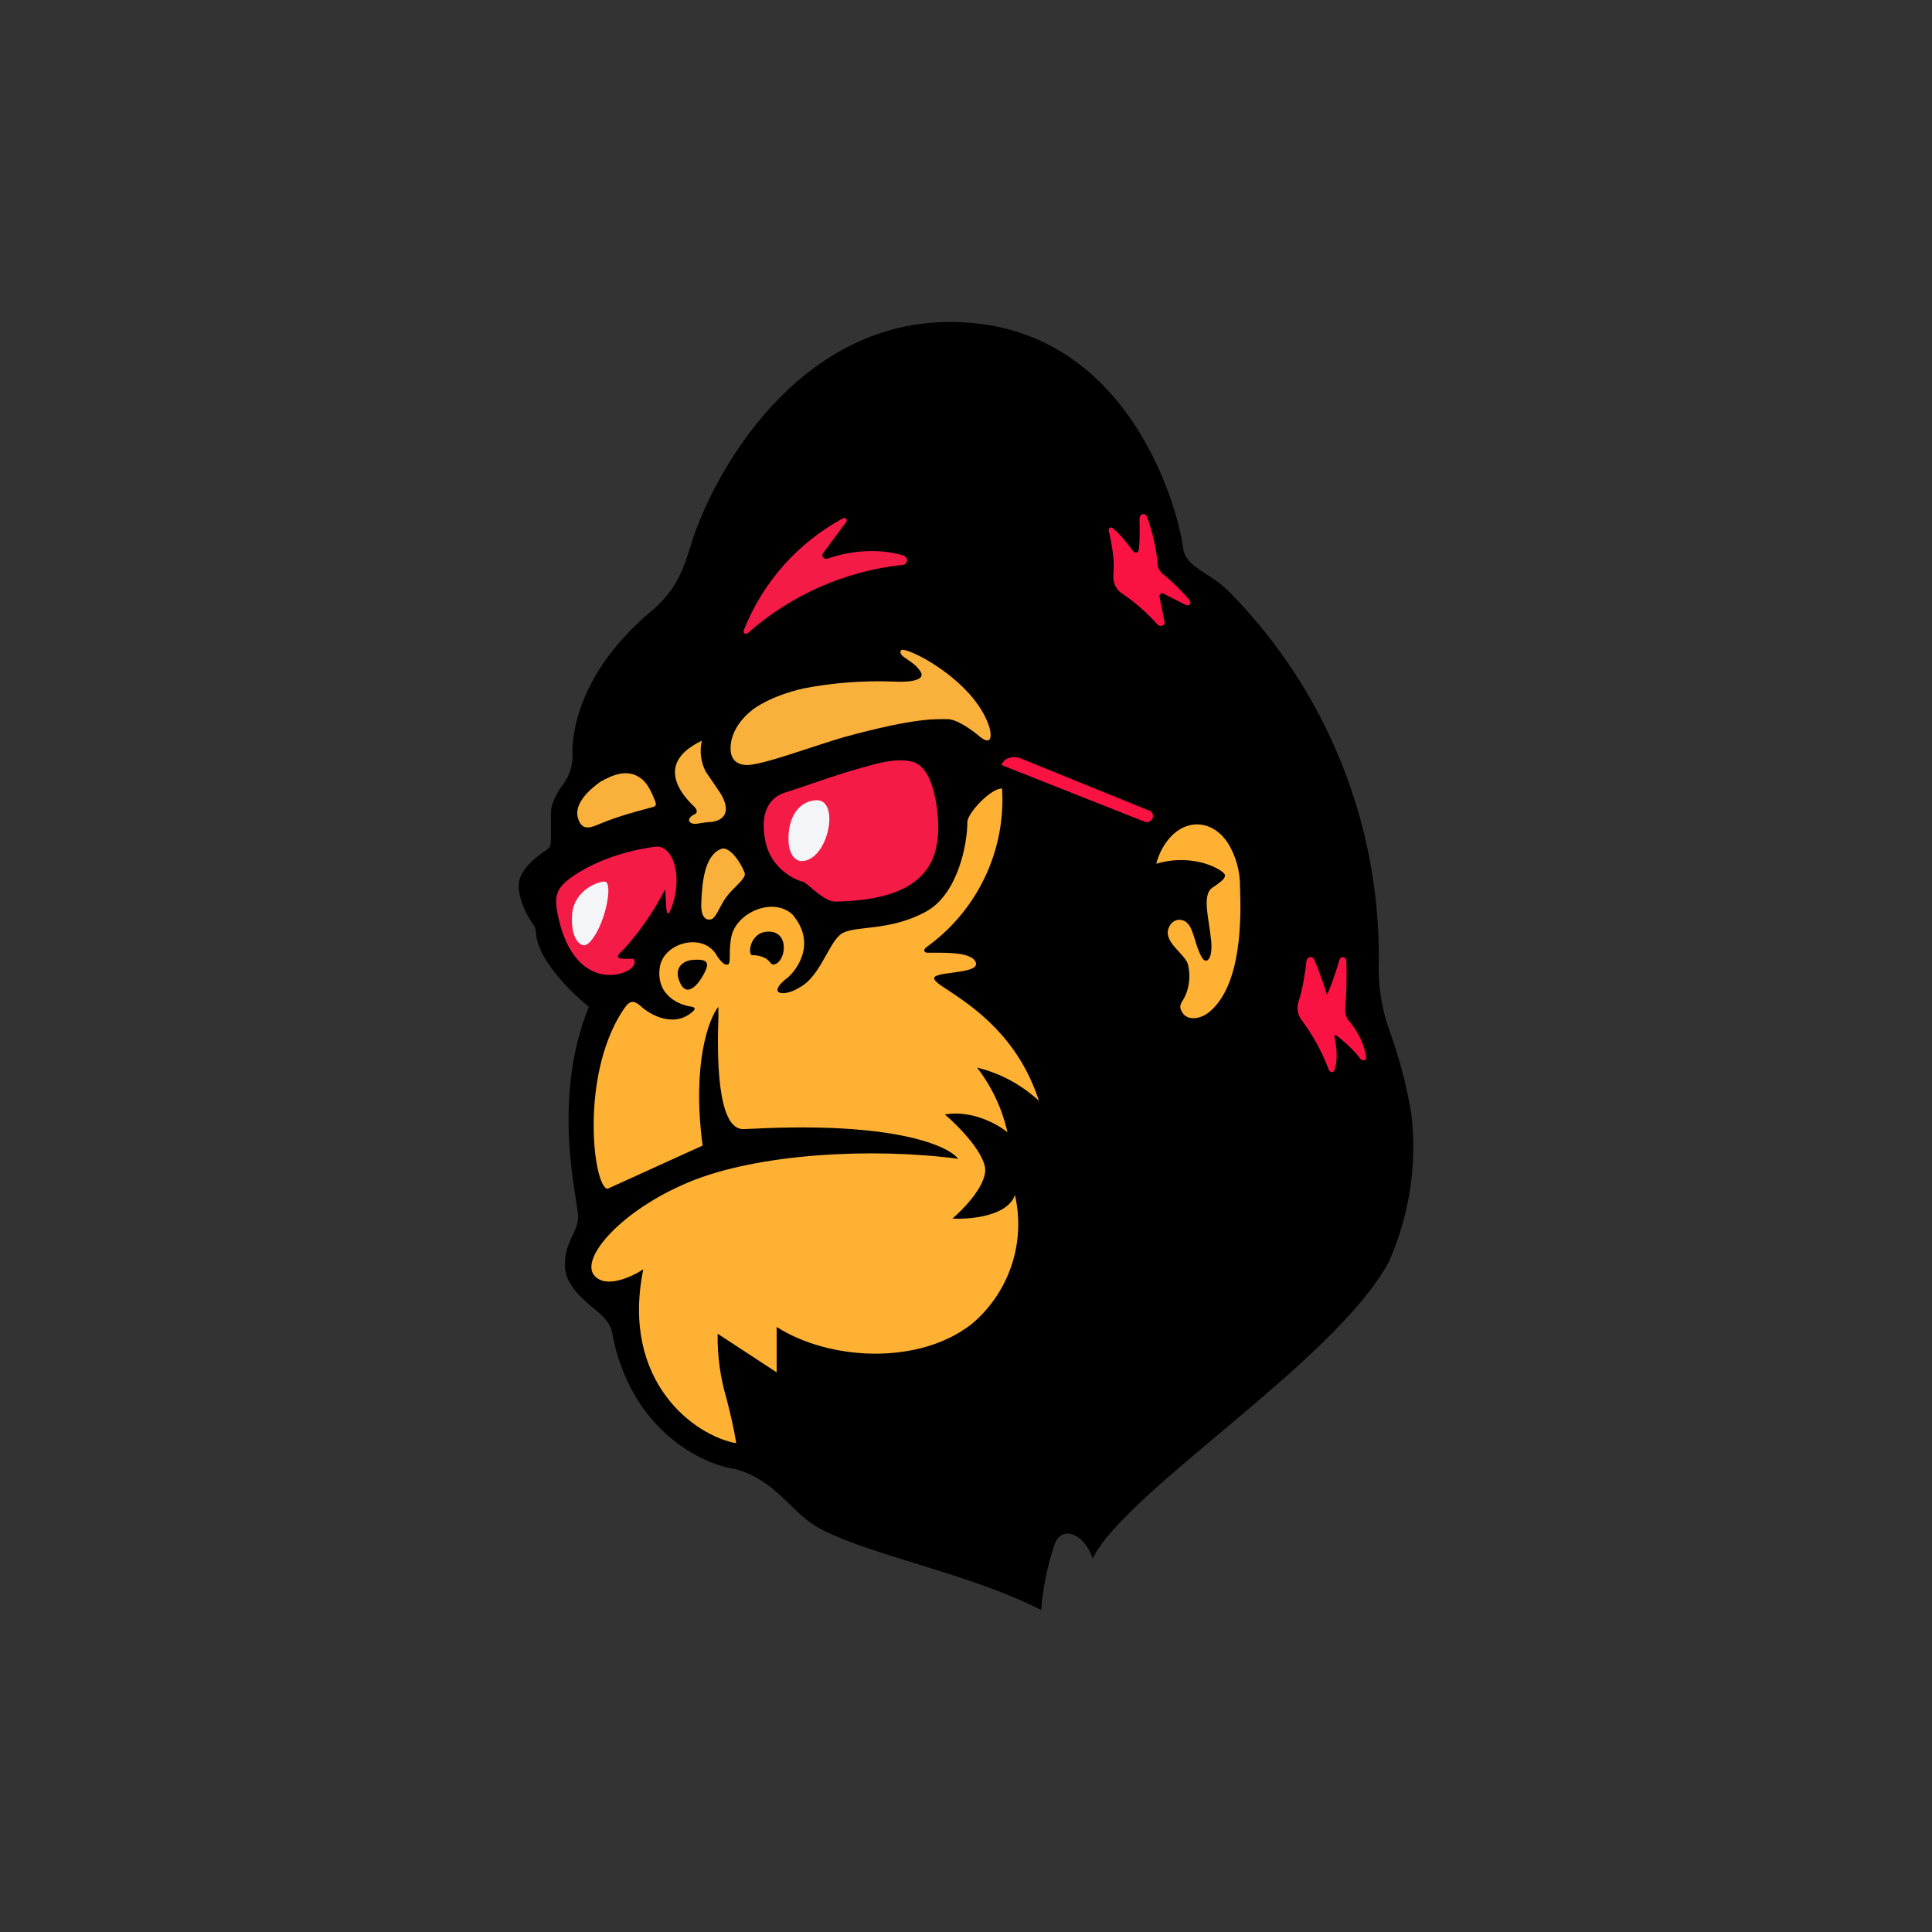 <svg width="24" height="24" viewBox="0 0 24 24" fill="none" xmlns="http://www.w3.org/2000/svg">
<rect x="0" y="0" width="24" height="24" fill="#333333" stroke="none"/>
<path d="M6.666 11.645C6.72 11.965 7.12 12.351 7.315 12.507C6.84 13.676 7.182 14.92 7.182 15.111C7.182 15.307 7.017 15.413 7.017 15.72C7.017 16.022 7.382 16.24 7.493 16.356C7.582 16.453 7.604 16.533 7.604 16.56C7.835 17.769 8.719 18.191 9.133 18.249C9.337 18.302 9.506 18.413 9.639 18.529C9.831 18.693 9.977 18.884 10.208 19C10.853 19.333 12.057 19.551 12.933 20C12.955 19.73 13.009 19.463 13.093 19.204C13.186 18.916 13.484 19.071 13.573 19.36C13.995 18.511 16.55 16.938 17.244 15.693C17.507 15.112 17.607 14.47 17.532 13.836C17.471 13.467 17.374 13.106 17.244 12.756C17.155 12.488 17.116 12.206 17.128 11.925C17.134 11.076 16.972 10.234 16.651 9.448C16.331 8.661 15.859 7.946 15.261 7.343C15.03 7.112 14.728 7.049 14.697 6.809C14.653 6.414 14.057 3.96 11.746 4C9.902 4.036 8.875 5.845 8.591 6.743C8.471 7.143 8.377 7.351 8.071 7.609C7.075 8.454 7.111 9.298 7.111 9.36C7.111 9.427 7.12 9.578 6.986 9.756C6.88 9.898 6.844 10.031 6.844 10.085V10.436C6.844 10.529 6.808 10.547 6.742 10.591C6.613 10.68 6.448 10.831 6.444 10.991C6.44 11.187 6.56 11.396 6.622 11.48C6.666 11.538 6.657 11.614 6.666 11.649V11.645Z" fill="black"/>
<path fill-rule="evenodd" clip-rule="evenodd" d="M8.195 12.026C8.151 12.369 8.444 12.489 8.595 12.506C8.64 12.515 8.631 12.542 8.617 12.555C8.382 12.782 8.075 12.604 7.968 12.506C7.844 12.391 7.8 12.457 7.724 12.573C7.208 13.382 7.368 14.737 7.546 14.768L8.728 14.231C8.595 13.226 8.8 12.662 8.924 12.506V12.64C8.911 13.049 8.893 14.049 9.244 14.026L9.546 14.013C11.146 13.955 11.782 14.235 11.902 14.395C10.835 14.253 9.413 14.329 8.56 14.684C7.706 15.04 7.204 15.635 7.382 15.844C7.524 16.013 7.848 15.862 7.991 15.768C7.706 17.173 8.64 17.84 9.146 17.928C9.115 17.737 9.071 17.551 9.026 17.377C8.948 17.115 8.91 16.842 8.915 16.568L9.648 17.048V16.484C10.302 16.902 11.417 16.964 12.075 16.444C12.302 16.252 12.472 16.001 12.566 15.719C12.66 15.437 12.675 15.134 12.608 14.844C12.52 15.106 12.053 15.151 11.831 15.137C11.964 15.026 12.23 14.751 12.239 14.542C12.244 14.333 11.906 13.986 11.737 13.844C12.084 13.786 12.404 13.973 12.515 14.066C12.45 13.774 12.321 13.499 12.137 13.262C12.425 13.332 12.689 13.474 12.906 13.675C12.648 12.875 12.079 12.502 11.786 12.306C11.675 12.235 11.604 12.186 11.604 12.151C11.604 12.115 11.711 12.098 11.826 12.084C11.982 12.062 12.159 12.04 12.12 11.951C12.071 11.835 11.791 11.835 11.626 11.835H11.511C11.457 11.818 11.488 11.782 11.511 11.764C11.821 11.542 12.069 11.245 12.233 10.901C12.398 10.556 12.472 10.176 12.448 9.795C12.306 9.791 12.017 10.106 12.017 10.209C12.017 10.493 11.897 11.102 11.511 11.32C11.231 11.475 10.96 11.506 10.755 11.529C10.608 11.546 10.497 11.56 10.435 11.613C10.373 11.666 10.319 11.764 10.262 11.866C10.186 12 10.102 12.151 9.982 12.235C9.808 12.355 9.702 12.346 9.671 12.324C9.626 12.284 9.711 12.2 9.777 12.151C9.844 12.102 10.177 11.751 9.844 11.36C9.604 11.138 9.146 11.333 9.084 11.64C9.071 11.711 9.066 11.782 9.066 11.844C9.066 11.92 9.066 11.977 9.04 11.982C8.995 11.995 8.937 11.924 8.897 11.858C8.728 11.578 8.231 11.711 8.195 12.026ZM9.346 11.866C9.398 11.864 9.45 11.875 9.497 11.898C9.524 11.911 9.542 11.928 9.56 11.946C9.577 11.969 9.591 11.982 9.604 11.982C9.76 11.973 9.822 11.569 9.546 11.573C9.311 11.573 9.284 11.871 9.346 11.866ZM8.457 12.226C8.355 12.035 8.475 11.933 8.608 11.924C8.728 11.915 8.831 11.924 8.76 12.066C8.733 12.124 8.693 12.191 8.644 12.24C8.586 12.298 8.511 12.329 8.457 12.226Z" fill="#FFB133"/>
<path d="M10.479 6.435C9.913 6.738 9.474 7.233 9.239 7.831C9.226 7.866 9.266 7.889 9.293 7.862C9.828 7.391 10.495 7.096 11.204 7.018C11.275 7.018 11.293 6.929 11.226 6.902C10.879 6.795 10.515 6.858 10.284 6.938C10.239 6.955 10.195 6.911 10.226 6.871L10.515 6.48C10.518 6.474 10.519 6.468 10.518 6.462C10.518 6.456 10.515 6.451 10.512 6.446C10.508 6.441 10.503 6.438 10.497 6.436C10.491 6.434 10.485 6.434 10.479 6.435Z" fill="#F41B46"/>
<path d="M13.831 7.129C13.848 6.952 13.808 6.738 13.773 6.596C13.764 6.565 13.799 6.538 13.822 6.56C13.928 6.649 14.013 6.76 14.07 6.84C14.093 6.876 14.142 6.872 14.146 6.832C14.159 6.725 14.159 6.578 14.155 6.449C14.155 6.383 14.226 6.36 14.248 6.423C14.324 6.614 14.368 6.858 14.382 7.009C14.382 7.054 14.408 7.098 14.439 7.125C14.582 7.24 14.697 7.36 14.777 7.454C14.808 7.498 14.768 7.538 14.724 7.512L14.453 7.374C14.447 7.371 14.44 7.37 14.434 7.371C14.427 7.372 14.421 7.375 14.416 7.379C14.411 7.383 14.407 7.388 14.405 7.395C14.403 7.401 14.402 7.407 14.404 7.414L14.466 7.725C14.479 7.769 14.413 7.796 14.377 7.756C14.244 7.608 14.094 7.476 13.928 7.365C13.853 7.316 13.822 7.218 13.831 7.129ZM16.133 12.436C16.181 12.289 16.213 12.089 16.23 11.934C16.239 11.885 16.302 11.871 16.324 11.916C16.399 12.089 16.457 12.271 16.484 12.356C16.537 12.249 16.595 12.071 16.639 11.925C16.657 11.871 16.719 11.88 16.724 11.934C16.733 12.143 16.724 12.391 16.71 12.547C16.71 12.591 16.724 12.645 16.755 12.68C16.897 12.845 16.955 13.014 16.973 13.138C16.973 13.174 16.928 13.182 16.901 13.156C16.822 13.045 16.693 12.934 16.604 12.863C16.59 12.854 16.573 12.863 16.577 12.876C16.622 13.089 16.604 13.218 16.577 13.294C16.559 13.338 16.515 13.32 16.502 13.276C16.417 13.055 16.302 12.847 16.159 12.658C16.138 12.626 16.124 12.589 16.12 12.55C16.115 12.511 16.119 12.473 16.133 12.436ZM14.199 10.2L12.44 9.503C12.484 9.396 12.604 9.396 12.662 9.414L14.257 10.062C14.269 10.064 14.28 10.068 14.29 10.075C14.299 10.081 14.307 10.09 14.313 10.1C14.319 10.11 14.322 10.122 14.323 10.133C14.323 10.145 14.321 10.157 14.317 10.168C14.312 10.178 14.305 10.188 14.296 10.195C14.287 10.203 14.276 10.208 14.265 10.211C14.254 10.214 14.242 10.214 14.23 10.211C14.219 10.209 14.208 10.203 14.199 10.196V10.2Z" fill="#FA1243"/>
<path d="M14.853 10.241C14.555 10.258 14.399 10.574 14.364 10.73C14.844 10.587 15.217 10.819 15.217 10.872C15.217 10.907 15.199 10.934 15.061 11.027C14.928 11.116 15.017 11.405 15.044 11.672C15.066 11.89 15.008 11.938 14.977 11.934C14.933 11.934 14.879 11.796 14.844 11.672C14.813 11.583 14.786 11.441 14.666 11.427C14.577 11.414 14.506 11.503 14.506 11.587C14.506 11.739 14.733 11.867 14.759 11.987C14.799 12.17 14.755 12.316 14.706 12.405C14.666 12.472 14.639 12.503 14.688 12.579C14.755 12.685 14.91 12.658 15.013 12.579C15.435 12.245 15.417 11.374 15.404 11.023C15.407 10.829 15.355 10.637 15.253 10.472C15.164 10.338 15.03 10.236 14.853 10.241Z" fill="#FFB133"/>
<path d="M11.11 8.467C10.732 8.452 10.353 8.48 9.981 8.552C9.79 8.596 9.559 8.672 9.377 8.796C9.213 8.912 9.075 9.094 9.075 9.298C9.075 9.409 9.128 9.498 9.27 9.503C9.457 9.512 10.115 9.263 10.488 9.156C11.395 8.907 11.648 8.934 11.773 8.934C11.892 8.934 12.092 9.081 12.177 9.156C12.346 9.285 12.31 9.085 12.284 9.014C12.084 8.427 11.217 8.005 11.19 8.081C11.155 8.165 11.341 8.192 11.435 8.343C11.51 8.463 11.252 8.476 11.115 8.467H11.11ZM8.768 9.587C8.706 9.469 8.688 9.331 8.719 9.201C8.066 9.512 8.559 9.956 8.626 10.023C8.679 10.076 8.648 10.112 8.626 10.116C8.51 10.174 8.564 10.249 8.661 10.232C8.715 10.223 8.795 10.21 8.848 10.21C9.097 10.165 9.026 9.956 8.919 9.809L8.768 9.587ZM7.457 9.712C7.204 9.894 7.15 10.045 7.177 10.152C7.222 10.329 7.333 10.285 7.457 10.232C7.67 10.143 7.902 10.081 8.053 10.041C8.155 10.014 8.168 10.018 8.124 9.916C8.07 9.783 8.017 9.707 7.959 9.667C7.799 9.547 7.613 9.623 7.457 9.712Z" fill="#F9B13C"/>
<path d="M7.848 11.911H7.804C7.742 11.911 7.706 11.911 7.688 11.898C7.653 11.876 7.706 11.835 7.759 11.782C7.957 11.56 8.126 11.314 8.262 11.049C8.279 11.209 8.262 11.52 8.359 11.227C8.471 10.871 8.364 10.516 8.159 10.516C7.697 10.573 7.342 10.733 7.124 10.88C6.924 11.018 6.88 11.111 6.924 11.338C7.075 12.129 7.537 12.169 7.764 12.075C7.919 12.009 7.897 11.907 7.848 11.907V11.911Z" fill="#F41B46"/>
<path d="M7.511 10.952C7.458 10.943 7.138 11.041 7.107 11.352C7.093 11.543 7.133 11.65 7.182 11.703C7.253 11.779 7.307 11.734 7.36 11.663C7.529 11.441 7.618 10.952 7.511 10.952Z" fill="#F4F5F9"/>
<path d="M8.711 11.227C8.706 11.422 8.791 11.435 8.84 11.418C8.897 11.396 8.951 11.24 9.017 11.151C9.106 11.027 9.253 10.929 9.253 10.858C9.253 10.813 9.084 10.493 8.955 10.547C8.746 10.631 8.72 10.982 8.711 11.227Z" fill="#F9B13C"/>
<path d="M9.982 10.956C10.04 10.982 10.235 11.2 10.377 11.2C10.8 11.191 11.373 11.125 11.577 10.689C11.68 10.463 11.666 10.178 11.622 9.934C11.577 9.698 11.488 9.489 11.315 9.458C11.12 9.418 10.906 9.48 10.715 9.534C10.36 9.631 9.973 9.778 9.769 9.84C9.497 9.916 9.457 10.182 9.502 10.418C9.555 10.76 9.835 10.92 9.982 10.956Z" fill="#F41B46"/>
<path d="M9.795 10.435C9.8 10.644 9.902 10.697 9.955 10.697C10.293 10.697 10.444 9.915 10.133 9.941C9.911 9.955 9.786 10.172 9.795 10.435Z" fill="#F4F5F9"/>
</svg>
